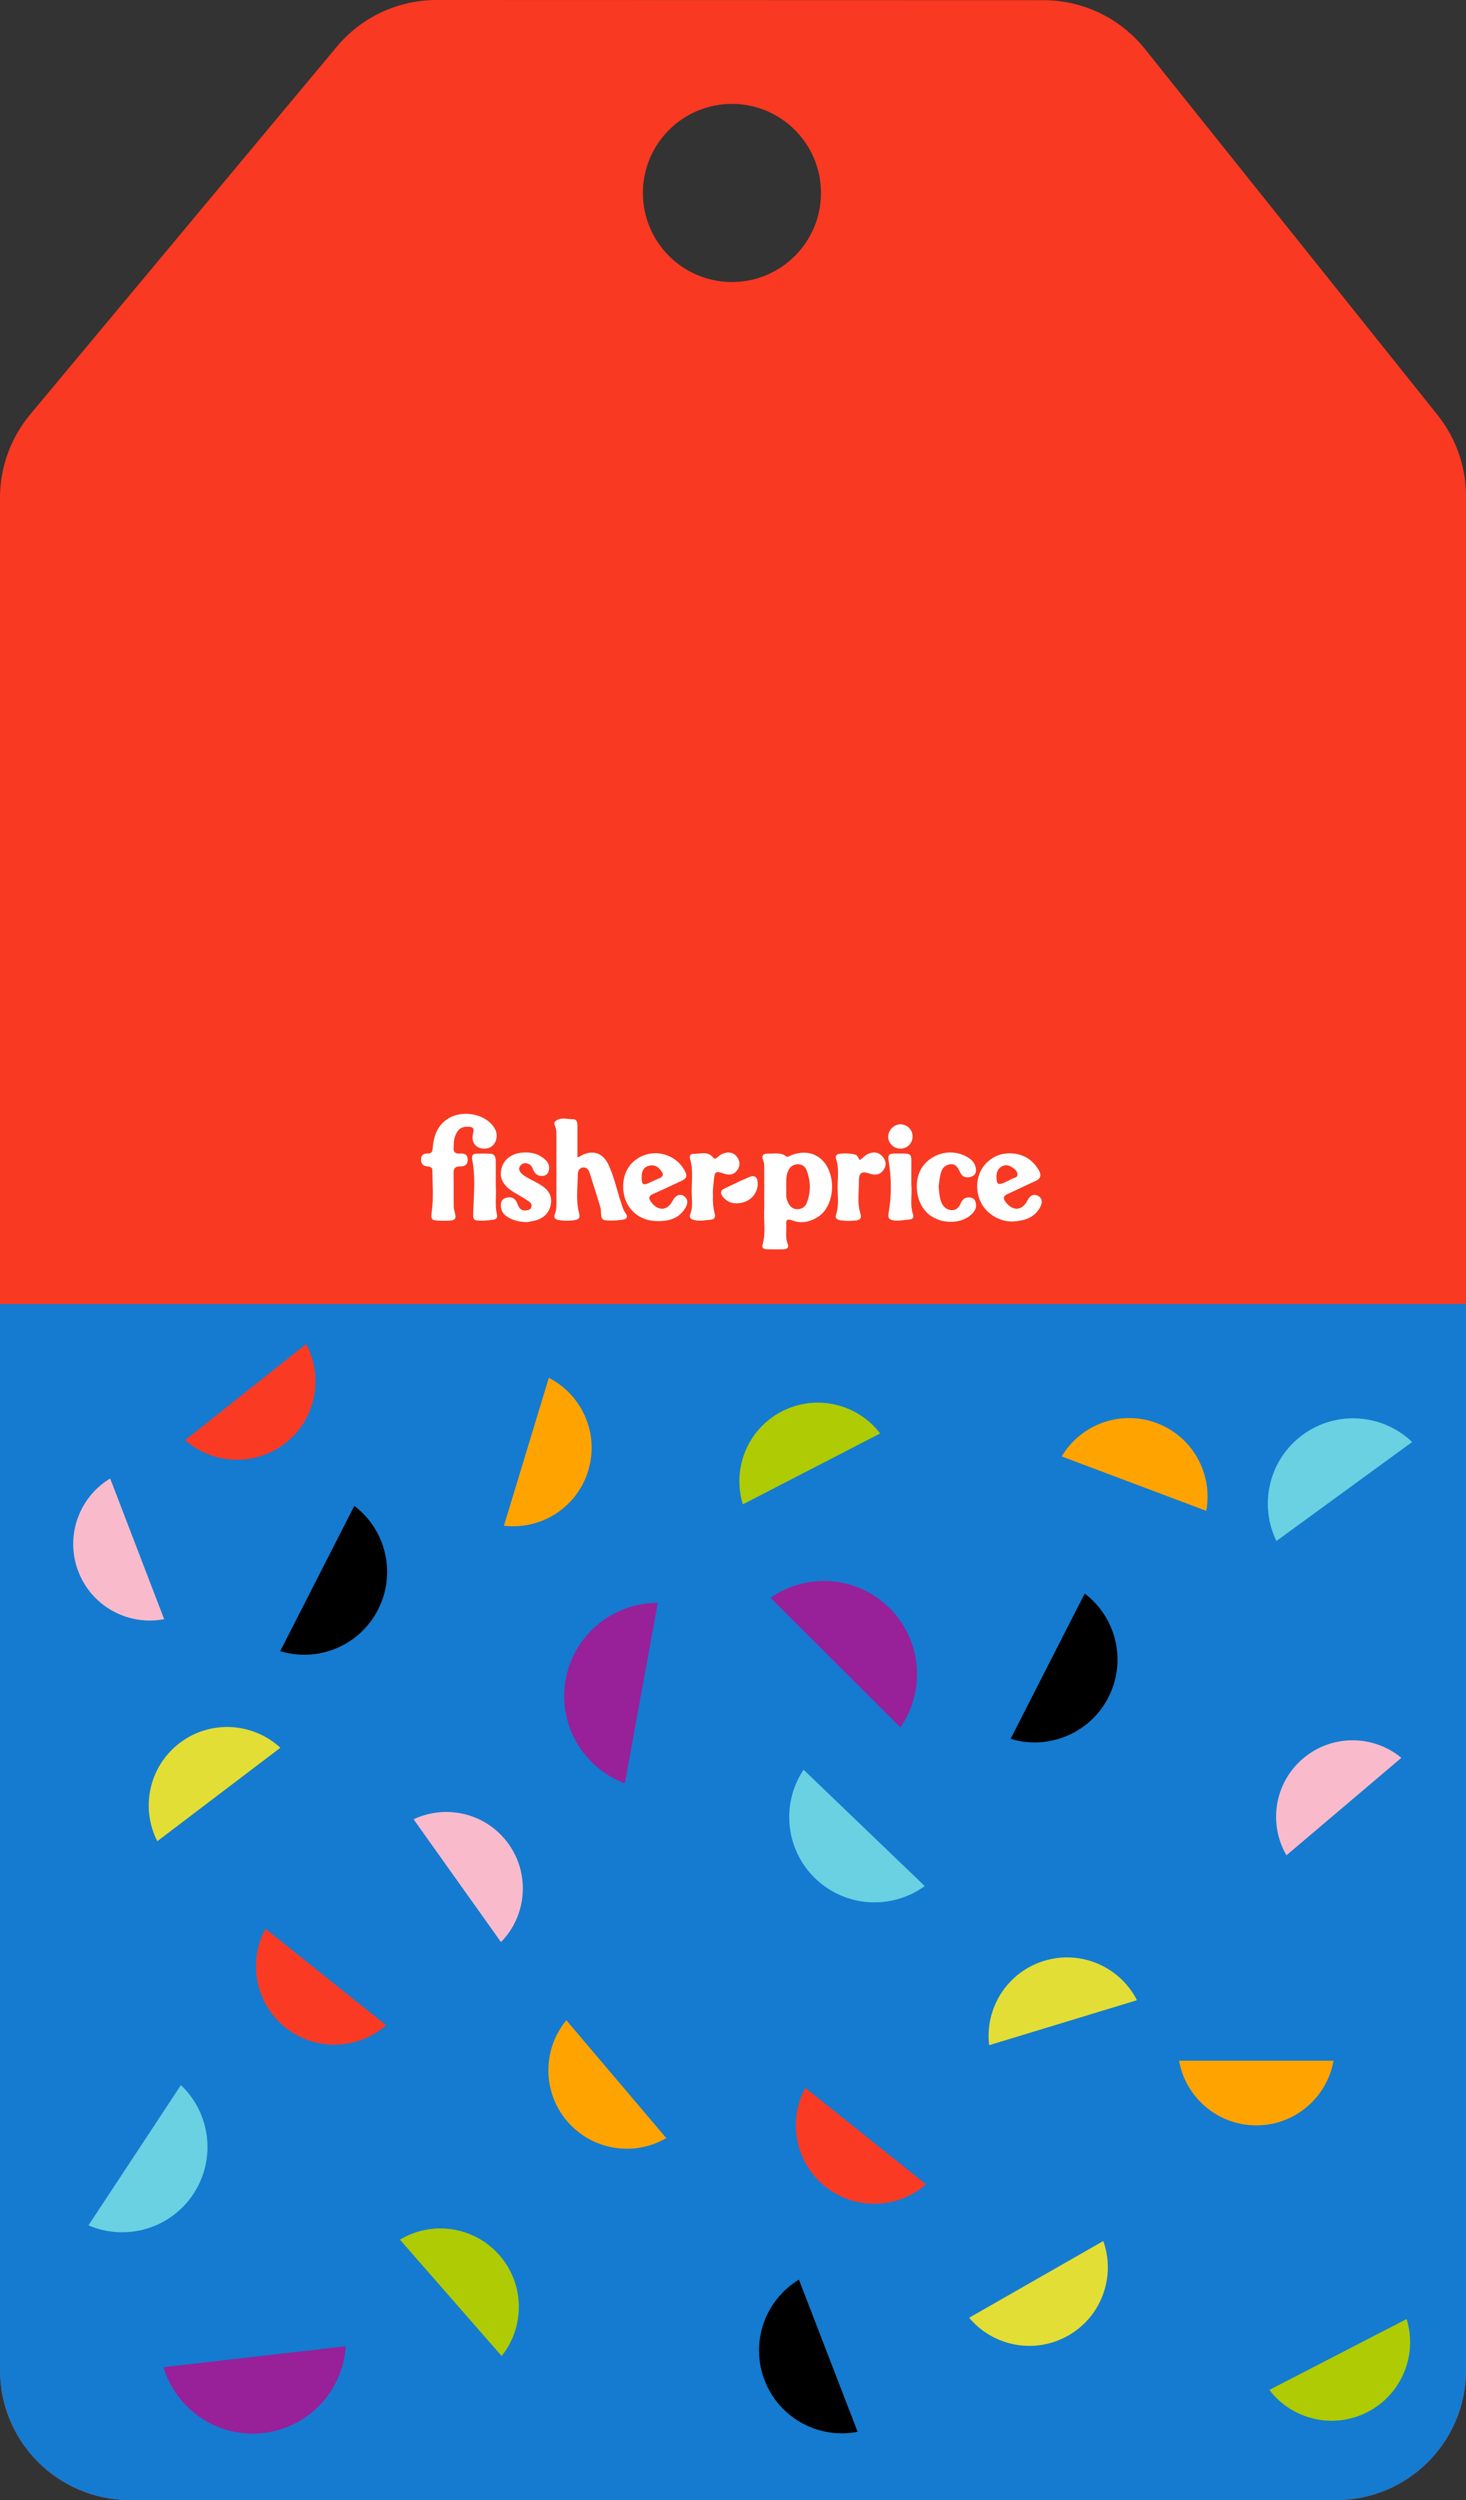 <?xml version="1.0" encoding="UTF-8"?><svg id="Layer_2" xmlns="http://www.w3.org/2000/svg" viewBox="0 0 493.92 842.06"><rect x="0" y="0" width="493.92" height="842.06" fill="#333333" stroke="none"/><defs><style>.cls-1{fill:#f93921;}.cls-2{fill:#f9bbcb;}.cls-3{fill:#fb3a24;}.cls-4{fill:#ffa301;}.cls-5{fill:#e3de36;}.cls-6{fill:#fff;}.cls-7{fill:#69d1e2;}.cls-8{fill:#afcb03;}.cls-9{fill:#147bd0;}.cls-10{fill:#982099;}</style></defs><g id="Layer_1-2"><path class="cls-1" d="m484.34,139.79l-98.6-123.3C377.43,6.11,364.86.07,351.57.06L147.09,0c-12.99,0-25.3,5.76-33.62,15.73L10.16,139.6c-6.56,7.87-10.16,17.79-10.16,28.03v630.66c0,24.17,19.59,43.77,43.77,43.77h406.39c24.17,0,43.77-19.59,43.77-43.77V167.13c0-9.94-3.38-19.57-9.59-27.33Zm-237.74-44.8c-16.57,0-30-13.43-30-30s13.43-30,30-30,30,13.43,30,30-13.43,30-30,30Z"/><path class="cls-9" d="m0,439.19v359.11c0,24.17,19.59,43.77,43.77,43.77h406.39c24.17,0,43.77-19.59,43.77-43.77v-359.11H0Z"/><g id="_7SJO1n.tif"><path class="cls-6" d="m257.49,404.67c0-3.69.02-7.38-.01-11.06,0-.86.05-1.81-.28-2.56-.84-1.96.01-2.57,1.79-2.5,1.98.08,4.07-.51,5.86.93.45.36.95-.05,1.42-.24,6.27-2.69,12.02.21,13.64,6.88,1.29,5.31-.41,11.09-4.03,13.55-2.79,1.89-5.83,2.6-9.06,1.35-1.51-.58-2.02-.16-1.92,1.34.15,2.22-.39,4.48.5,6.65.45,1.09-.19,1.72-1.22,1.76-2.02.08-4.05.06-6.07-.01-.8-.03-1.49-.53-1.22-1.42,1.23-4.05.32-8.19.6-12.28.05-.79,0-1.59,0-2.39Zm7.4-4.76c.1,1.46-.25,3.15.45,4.74.6,1.38,1.4,2.53,3.12,2.61,1.78.08,2.9-.82,3.47-2.39,1.27-3.52,1.2-7.07-.1-10.56-.52-1.41-1.57-2.22-3.16-2.16-1.55.06-2.53.9-3.15,2.26-.78,1.71-.59,3.53-.63,5.51Z"/><path class="cls-6" d="m194.53,389.88c.57-.27.82-.37,1.05-.51,3.82-2.24,7.42-1.25,9.36,2.79,1.91,3.99,2.81,8.35,4.19,12.53.45,1.37.78,2.77,1.67,3.97.83,1.12.45,1.94-.92,2.13-1.36.19-2.73.34-4.1.32-3.09-.04-3.26-.26-3.33-3.39,0-.36-.06-.73-.16-1.07-1.19-3.87-2.38-7.74-3.62-11.59-.32-1-.93-1.92-2.13-1.84-1.35.08-1.87,1.2-1.87,2.3-.02,4.39-.72,8.81.45,13.14.33,1.23.09,1.98-1.22,2.23-1.94.37-3.88.37-5.82,0-1.22-.23-1.59-.96-1.12-2.05.54-1.24.51-2.54.51-3.84,0-7.38,0-14.75,0-22.13,0-1.23.06-2.46-.47-3.62-.22-.47-.38-1.1-.02-1.45,1.74-1.74,3.95-.8,5.96-.85,1.46-.03,1.61,1.18,1.6,2.34,0,3.44,0,6.88,0,10.58Z"/><path class="cls-6" d="m149.43,411.15c-.51,0-1.01.02-1.52,0-2.68-.12-2.79-.55-2.44-3.11.63-4.59.23-9.23.2-13.86,0-1.04-.85-1.22-1.68-1.31-1.46-.16-2.19-.92-2.14-2.44.06-1.56,1.02-1.93,2.33-1.91,1.45.02,1.52-.98,1.62-2.05.36-3.8,1.48-7.2,4.85-9.5,4.56-3.13,12.01-2.13,15.39,2.17,1.23,1.57,1.72,3.34.92,5.28-.64,1.55-1.87,2.36-3.53,2.45-2.97.17-4.86-2.06-4.04-5.14.49-1.84-.19-2.19-1.72-2.23-2.43-.06-3.72,1.03-4.52,3.8-.31,1.07-.25,2.14-.32,3.22-.1,1.51.56,2.11,2.04,2.02,1.4-.08,2.65.09,2.7,1.97.05,1.88-1.13,2.39-2.65,2.37-1.62-.01-2.13.72-2.1,2.26.07,3.61.01,7.23.04,10.85,0,.64.08,1.3.25,1.92.75,2.7.43,3.17-2.37,3.25-.43.01-.87,0-1.3,0Z"/><path class="cls-6" d="m340.45,388.44c4.24.17,7.45,2.07,9.56,5.75.93,1.61.63,2.83-1.22,3.64-3.11,1.37-6.15,2.89-9.25,4.29-1.56.7-1.66,1.55-.65,2.83,2.43,3.09,5.51,2.86,7.27-.61.75-1.48,1.88-2.39,3.48-1.61,1.61.79,1.59,2.32.86,3.75-1.79,3.49-5,4.59-8.62,4.9-4.79.42-9.69-2.47-11.6-6.82-2.06-4.71-1.04-10.13,2.58-13.35,2.14-1.9,4.68-2.82,7.58-2.76Zm-4.72,8.19c.03,2.21.61,2.59,2.62,1.68.79-.36,1.6-.69,2.33-1.14.76-.46,2.12-.43,2.12-1.56,0-1.21-1.04-2-2.06-2.61-1.06-.64-2.22-.75-3.29-.11-1.38.83-1.77,2.2-1.72,3.73Z"/><path class="cls-6" d="m221.41,411.27c-5.88,0-10.51-3.87-11.32-9.72-.86-6.16,2.27-11.22,7.86-12.75,4.79-1.31,10.05.85,12.53,5.13,1.28,2.21,1.05,2.93-1.26,3.99-3.02,1.39-6.01,2.85-9.07,4.16-1.72.74-1.72,1.59-.67,2.93,2.38,3.01,5.4,2.79,7.14-.58.89-1.73,2.37-2.46,3.65-1.67,1.66,1.03,1.51,2.61.7,4-2.04,3.5-5.36,4.62-9.56,4.52Zm-5.23-14.74c.02,2.55.47,2.84,2.71,1.79,1.11-.52,2.22-1.03,3.35-1.51,1.27-.54,1.35-1.29.6-2.36-1.06-1.52-2.45-2.3-4.26-1.8-1.9.52-2.43,2.07-2.39,3.88Z"/><path class="cls-6" d="m177.49,411.63c-2.74-.05-4.73-.65-6.55-1.79-1.02-.64-1.81-1.5-2.05-2.69-.3-1.5-.28-3.05,1.43-3.65,1.69-.6,3.2-.12,3.9,1.71.55,1.44,1.15,2.7,3.03,2.47.74-.09,1.48-.23,1.76-1.03.28-.79-.09-1.46-.71-1.9-1.12-.79-2.31-1.49-3.48-2.2-.74-.45-1.53-.84-2.24-1.33-3.37-2.33-4.43-4.69-3.57-7.85.78-2.88,3.42-4.88,7.05-5.17,2.92-.24,5.62.42,7.79,2.55,1.08,1.06,1.43,2.34.98,3.78-.31,1.01-1.09,1.49-2.13,1.54-1.62.08-2.56-.79-3.11-2.21-.29-.76-.67-1.46-1.46-1.81-1.03-.46-2.04-.38-2.77.51-.79.96-.46,1.92.36,2.7,1.12,1.06,2.51,1.69,3.86,2.4,1.02.54,2.04,1.09,3.01,1.73,2.07,1.37,3.35,3.22,3.05,5.81-.34,2.87-2.01,4.77-4.69,5.7-1.28.45-2.68.57-3.46.73Z"/><path class="cls-6" d="m316.26,399.66c.14,1.9.24,3.57.84,5.14.58,1.5,1.63,2.59,3.31,2.78,1.71.19,2.66-.85,3.28-2.3.53-1.23,1.36-2.04,2.8-1.97.94.04,1.74.37,2.09,1.27.54,1.39.3,2.67-.69,3.83-3.61,4.24-11.61,4.16-15.8-.17-3.82-3.95-4.32-11.43-1.03-15.63,3.49-4.46,9.77-5.76,14.64-3.01,1.36.76,2.53,1.75,2.95,3.31.35,1.33.31,2.72-1.19,3.32-1.44.58-2.96.48-3.8-1.06-.88-1.61-1.47-3.5-3.87-2.96-2.45.55-2.83,2.63-3.18,4.66-.17.99-.27,2-.36,2.77Z"/><path class="cls-6" d="m240.21,402.7c-.11,2.12.08,4.13.6,6.1.34,1.27-.16,1.93-1.47,2.03-1.8.14-3.58.55-5.39.11-1.02-.25-1.9-.7-1.41-1.92.89-2.18.59-4.43.52-6.65-.13-4.02.63-8.09-.57-12.07-.29-.97.21-1.71,1.13-1.67,2.27.09,4.82-1.08,6.67,1.28.54.69,1,.23,1.44-.16.71-.63,1.49-1.15,2.42-1.4,1.72-.47,3.19-.03,4.23,1.41,1.04,1.44,1.01,3-.03,4.44-1.09,1.5-2.61,1.69-4.27,1.14-3.08-1.02-3.26-.88-3.61,2.47-.17,1.66-.36,3.3-.26,4.89Z"/><path class="cls-6" d="m289.66,390.76c1.12-.8,1.91-1.79,3.1-2.23,1.84-.69,3.44-.4,4.7,1.13,1.14,1.39,1.25,2.96.21,4.42-1.17,1.63-2.82,1.87-4.65,1.21-2.6-.94-3.68-.35-3.64,2.44.05,3.73-.67,7.51.56,11.2.42,1.25-.2,1.99-1.42,2.13-1.8.2-3.62.23-5.41-.05-.93-.14-1.85-.65-1.48-1.71,1.08-3.05.58-6.17.57-9.25-.01-3.3.59-6.66-.57-9.9-.19-.53.03-.99.5-1.31.84-.59,5.83-.4,6.53.33.39.4.61.95,1.01,1.61Z"/><path class="cls-6" d="m167.04,399.61c.23,2.95-.37,6.28.4,9.56.22.96-.29,1.53-1.24,1.65-1.14.14-2.29.3-3.44.32-3.59.04-3.43-.21-3.3-3.63.22-5.66.75-11.37-.37-17.01-.24-1.23.15-1.86,1.32-1.91,1.58-.07,3.18-.08,4.76,0,1.5.08,1.85,1.18,1.86,2.44.02,2.74,0,5.48,0,8.58Z"/><path class="cls-6" d="m307.06,399.25c.33,2.89-.59,6.46.59,9.93.28.83-.19,1.5-1.05,1.55-1.87.1-3.72.61-5.61.31-1.4-.22-1.91-.85-1.63-2.39,1.08-5.94.99-11.91.02-17.85-.25-1.5.05-2.25,1.62-2.26,6.88-.04,6.01-.56,6.05,5.55.01,1.52,0,3.03,0,5.16Z"/><path class="cls-6" d="m247.9,405.28c-1.53.03-3.19-.67-4.43-2.27-.84-1.09-.74-2.04.52-2.65,2.79-1.35,5.58-2.69,8.43-3.91,1.83-.79,2.82,0,2.87,2.08.11,3.77-3.09,6.9-7.39,6.75Z"/><path class="cls-6" d="m307.47,382.87c-.05,2.31-1.9,4.06-4.23,4-2.21-.06-4.03-1.89-4-4.02.03-2.23,2-4.19,4.16-4.17,2.3.03,4.12,1.91,4.08,4.19Z"/></g><path class="cls-3" d="m89.44,649.63c-6.01,11.05-3.44,25.14,6.72,33.27,10.17,8.13,24.48,7.53,33.93-.77l-40.66-32.5Z"/><path class="cls-8" d="m250.29,506.68c-3.73-12.01,1.57-25.33,13.13-31.3,11.57-5.97,25.49-2.57,33.12,7.43l-46.25,23.87Z"/><path class="cls-5" d="m94.46,588.67c-9.24-8.53-23.54-9.49-33.9-1.62s-13.29,21.9-7.56,33.09l41.46-31.47Z"/><path class="cls-8" d="m473.91,781.09c3.73,12.01-1.57,25.33-13.13,31.3-11.57,5.97-25.49,2.57-33.12-7.43l46.25-23.87Z"/><path class="cls-3" d="m271.33,703.21c-6.01,11.05-3.44,25.14,6.72,33.27,10.17,8.13,24.48,7.53,33.93-.77l-40.66-32.5Z"/><path class="cls-3" d="m62.37,485.06c9.42,8.33,23.74,8.97,33.93.88,10.19-8.09,12.81-22.18,6.83-33.25l-40.76,32.37Z"/><path class="cls-4" d="m397.24,694.07c2.2,12.38,13.01,21.79,26.03,21.79s23.83-9.41,26.03-21.79h-52.05Z"/><path class="cls-4" d="m190.81,680.45c-8.02,9.69-8.2,24.02.22,33.94,8.42,9.93,22.59,12.09,33.45,5.75l-33.67-39.69Z"/><path class="cls-7" d="m270.73,596.07c-7.6,11.37-6.2,26.89,4.01,36.68s25.77,10.56,36.82,2.5l-40.83-39.19Z"/><path class="cls-7" d="m475.78,485.7c-9.86-9.47-25.39-10.81-36.82-2.48s-14.91,23.52-8.91,35.81l45.73-33.34Z"/><path class="cls-10" d="m55.08,797.29c4.27,14.31,18.29,23.94,33.64,22.18s26.83-14.31,27.75-29.21l-61.39,7.03Z"/><path class="cls-10" d="m221.61,539.88c-14.93-.07-28.22,10.55-31,25.74-2.78,15.2,5.9,29.83,19.9,35.04l11.1-60.78Z"/><path class="cls-2" d="m37.12,497.97c-10.51,6.33-15.29,19.46-10.74,31.31s16.89,18.41,28.93,16.08l-18.19-47.39Z"/><path class="cls-2" d="m472.14,592.06c-9.45-7.82-23.42-8-33.1.21s-11.79,22.03-5.61,32.62l38.71-32.83Z"/><path d="m269.17,767.81c-11.36,6.87-16.51,21.09-11.57,33.91,4.95,12.82,18.32,19.89,31.35,17.35l-19.78-51.26Z"/><path d="m340.49,585.67c12.7,3.87,26.73-1.79,32.97-14.02,6.24-12.24,2.58-26.91-8.01-34.92l-24.96,48.94Z"/><path class="cls-5" d="m326.52,780.64c8.06,9.66,22.11,12.46,33.41,6,11.3-6.46,16.02-19.99,11.78-31.83l-45.19,25.84Z"/><path class="cls-7" d="m29.81,749.53c12.56,5.41,27.56,1.23,35.35-10.58s5.72-27.26-4.21-36.66l-31.15,47.25Z"/><path class="cls-2" d="m168.79,654.12c8.59-8.75,9.95-22.66,2.59-33-7.36-10.34-20.95-13.61-32.03-8.35l29.44,41.35Z"/><path class="cls-4" d="m169.78,513.89c12.49,1.5,24.63-6.11,28.41-18.57,3.78-12.45-2.07-25.53-13.28-31.24l-15.13,49.8Z"/><path class="cls-8" d="m134.73,754.36c10.77-6.5,24.97-4.56,33.54,5.24,8.57,9.8,8.61,24.13.74,33.93l-34.27-39.18Z"/><path d="m94.41,556.14c12.7,3.87,26.73-1.79,32.97-14.02,6.24-12.24,2.58-26.91-8.01-34.92l-24.96,48.94Z"/><path class="cls-10" d="m303.35,581.79c8.53-12.25,7.33-29.22-3.61-40.13s-27.91-12.07-40.14-3.5l43.75,43.64Z"/><path class="cls-4" d="m406.41,508.88c2.3-12.36-4.5-24.98-16.68-29.56-12.18-4.58-25.61.41-32.03,11.23l48.72,18.33Z"/><path class="cls-5" d="m383.06,673.7c-5.71-11.21-18.79-17.06-31.24-13.27-12.45,3.79-20.06,15.93-18.56,28.42l49.8-15.15Z"/></g></svg>